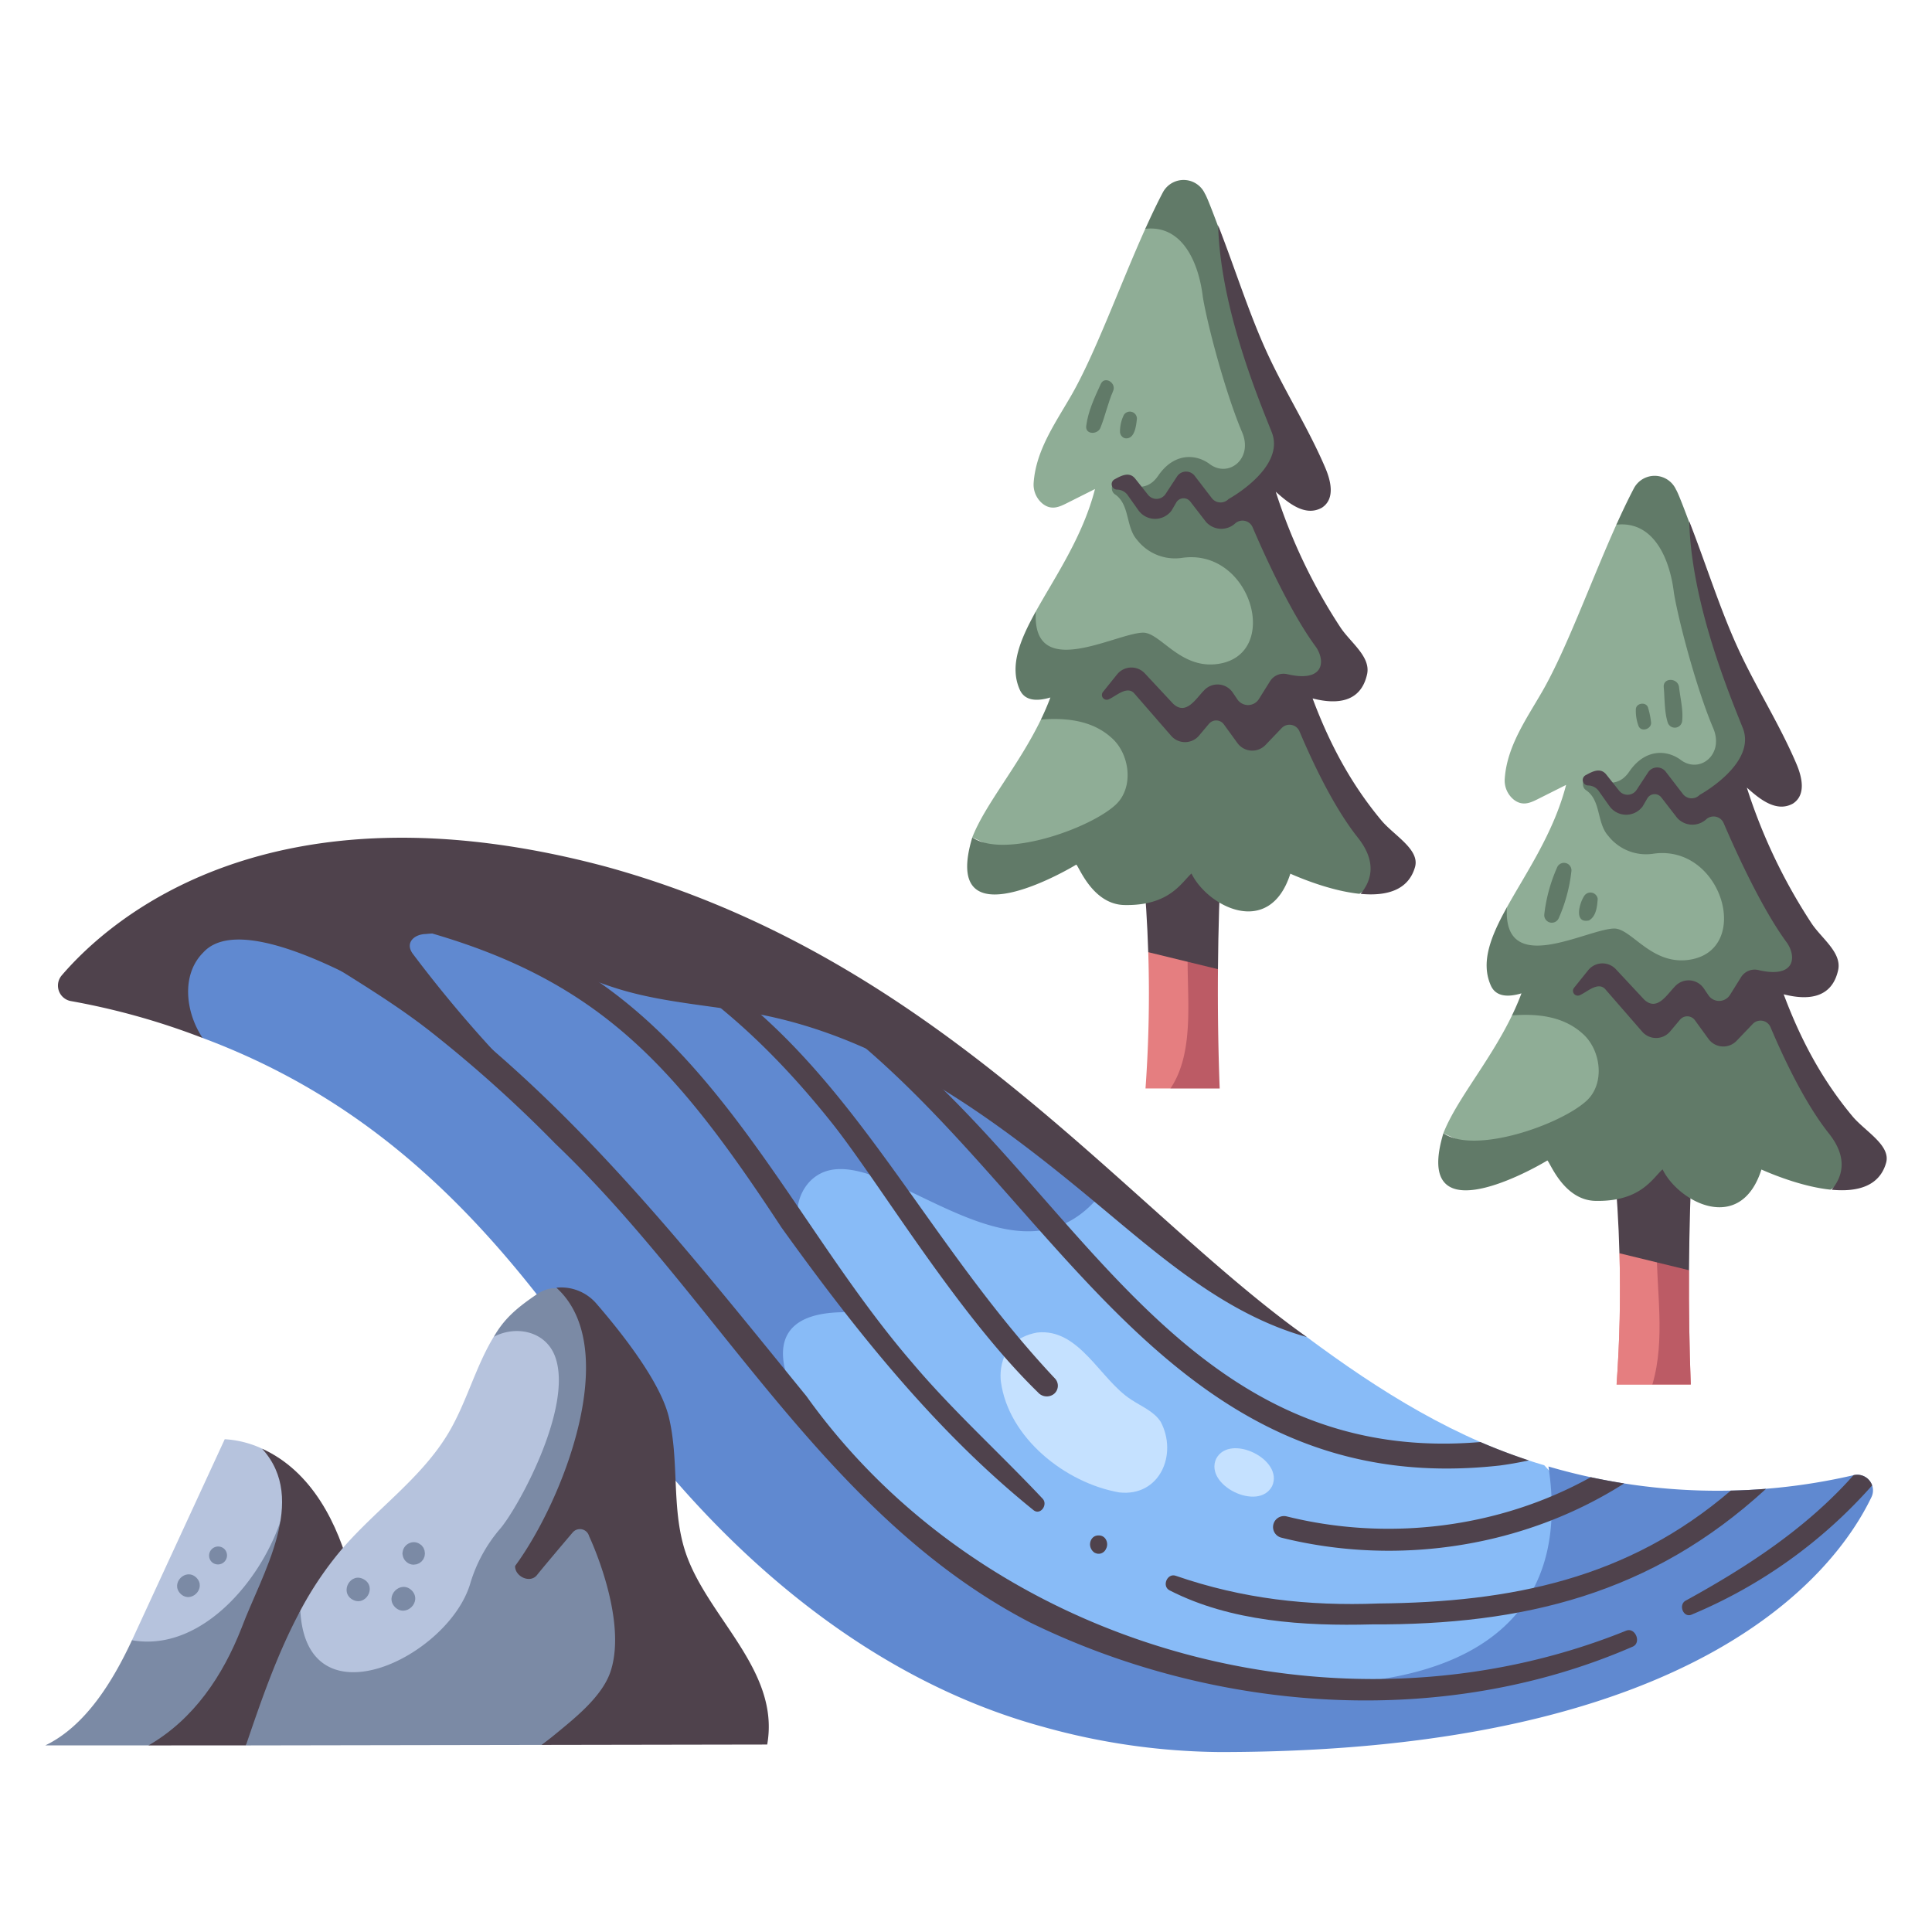 <svg id="flat" height="512" viewBox="0 0 500 500" width="512" xmlns="http://www.w3.org/2000/svg"><path d="m67.828 374.909a26.7 26.7 0 0 0 -9.665-2.443q-12 26.012-24.008 52.023s.136 10.519 15.58 5.189 25.827-27.519 25.827-27.519l.546-17.8a20.8 20.8 0 0 0 -8.28-9.45z" fill="#b6c3dd"/><path d="m73.722 389.718c-3.88 16.65-20.547 38.153-39.57 34.77-4.934 10.574-11.977 22.2-22.436 27.223h26.7s18.082-4.25 29.678-30.056c8.39-18.672 8.412-30.3 6.294-37.295a33.751 33.751 0 0 1 -.666 5.358z" fill="#7b8aa5"/><path d="m63.639 451.711 27.221-44.2c-3.343-13.154-10.151-26.757-23.036-32.591 12.09 13.242-.077 32.441-5.3 46.368-4.856 12.395-12.363 23.647-24.107 30.426z" fill="#4f424c"/><path d="m307.4 245.847a13.359 13.359 0 0 0 -10.232.575 342.761 342.761 0 0 1 -.712 35.273h6.453c12.543-6.625 9.971-27.506 4.491-35.848z" fill="#e57e80"/><path d="m315.654 281.7c-.383-10.13-.531-20.5-.447-30.871a22.21 22.21 0 0 0 -7.807-4.975c-.393 11.355 2.086 26.09-4.49 35.846z" fill="#bc5b65"/><path d="m437.112 328.736c-.063 9.937.089 19.868.456 29.577h-19.2q1.218-16.953.75-33.97s5.427-4.58 9.2-2.826 8.794 7.219 8.794 7.219z" fill="#e57e80"/><path d="m428.325 321.517c-3.777-1.754-9.2 2.826-9.2 2.826q.467 16.989-.75 33.97h9.266c11.071-9.428 3.998-28.872.684-36.796z" fill="#e57e80"/><path d="m437.111 328.736s-4.659-5.077-8.379-7.01c-.124 12.132 2.38 24.776-1.1 36.587h9.931c-.363-9.713-.514-19.64-.452-29.577z" fill="#bc5b65"/><path d="m295.761 224.323q1.06 11.023 1.4 22.1l18.045 4.4c.083-10.215.39-20.425.923-30.4z" fill="#4f424c"/><path d="m417.675 300.941q1.123 11.671 1.431 23.4l18.011 4.393c.066-10.646.373-21.3.928-31.691z" fill="#4f424c"/><path d="m286.222 307.279c19.754 16.513 51.976 38.744 51.976 38.744 18.826 14.009 38.864 26.608 61.456 33.188 0 0 22.275 22.987 13.839 38.8s-55.148 26.652-55.148 26.652-129.04 15.18-182.916-99.563 68.86-54.614 68.86-54.614z" fill="#88bbf7"/><path d="m268.375 344.864c10.987-1.228 16.308 12.2 24.4 17.373 2.677 1.776 5.9 3.033 7.623 5.745 4.45 8.42-.258 19.407-10.714 18.258-13.924-2.422-28.711-14.11-30.655-28.69.002 0-1.676-10.61 9.346-12.686z" fill="#c5e1ff"/><path d="m483.506 382.836a4.015 4.015 0 0 0 -3.782-1.063 155.8 155.8 0 0 1 -78.987-2.248c10.208 67.263-74.969 55.55-74.969 55.55 34.581 21.256 101.869-5.445 101.869-5.445l45.963-31.621z" fill="#6089d0"/><path d="m484.329 387.458a4.006 4.006 0 0 0 -1.153-4.91c-15.131 15.968-91.222 86.9-208.32 37.758 0 0-44.355-23.224-66.056-53.8 0 0-20.548-28.975 13.38-26.788l-13.49-18.763a11.893 11.893 0 0 1 .918-15.223c15.546-15.824 53.485 34.353 76.614 1.549-16.624-16.988-83.531-56.454-83.531-56.454l-103.843-22.062s-52.919-3.508-56.156 28.6l9.757 11.261c50.154 18.716 80.262 54.4 109.057 97.989 27.608 37.185 64.69 68.324 108.316 80.25a174.4 174.4 0 0 0 45.845 6.564c124.525 0 159.611-47.129 168.662-65.971z" fill="#6089d0"/><path d="m391.308 262.79c-5.781 11.964-14.416 21.878-17.763 30.489l12.044 5.667 55.229-3.487 13.8-29.465-13.8-57.36 10.792-17.434s-12.514-54.917-20.883-58.578-12.411 3.171-12.411 3.171c-6.62 14.714-12.927 32.308-19.2 43.194-4.107 7.128-9.071 14.084-9.686 22.468a6.38 6.38 0 0 0 2.312 5.475c2.289 1.815 4.373.816 6.285-.144l7.275-3.651c-3.186 12.379-10.345 22.707-15.313 31.668 0 0-3.65 10.54 1.389 15.578s7.238 5.386 7.238 5.386z" fill="#8fad96"/><path d="m457.249 255.3 13.369-6.137-22.135-47.119 10.958-4.4c-1.93-5.1-23.762-68.167-25.688-70.934a6.075 6.075 0 0 0 -10.906-.327c-1.528 2.916-3.037 6.089-4.53 9.408 9.815-1.086 13.88 9.124 14.891 17.634 1.194 7.3 5.914 25.034 10.169 35.021 2.907 6.823-3.5 11.9-8.4 8.223-3.484-2.614-9.175-3.035-13.319 3.014-1.557 2.273-4.249 4.358-9.8 1.495-1.9-.981-3.052 2.2-1.4 3.32 3.92 2.622 2.742 8.464 5.74 11.8a12.435 12.435 0 0 0 11.679 4.644c17.928-2.576 25.776 25.148 9.178 27.464-9.791 1.366-14.868-8.231-19.384-8.1-7.217.212-28.779 12.793-27.681-5.505-4.207 7.588-6.846 14.2-4.167 20.243 1.308 2.949 4.459 3.066 7.934 2.031-.729 1.956-1.557 3.86-2.454 5.714 6.338-.5 13.181.117 18.242 4.691 4.768 4.136 5.948 12.907 1.051 17.4-6.753 6.2-28.913 13.985-37.05 8.4-7.786 25.9 21 10.622 26.908 7.046.683.436 4.2 10.284 12.439 10.459 11.689.248 14.761-5.823 17.377-8.158 4.192 8.585 20.2 16.905 25.588.047 4.137 1.831 11.308 4.531 17.891 5.21a14.105 14.105 0 0 0 6.508-10.29z" fill="#617a68"/><path d="m127.789 345.948c-4.711 7.726-7.014 16.938-11.669 24.8-6.994 11.81-18.818 19.851-27.736 30.285a89.314 89.314 0 0 0 -10.669 15.818s-9.879 23.334 10.3 26.745c26.236 2.832 49.185-56.296 57.985-68.679 0 0 5.292-26.724-1.349-32.154-7.777-6.355-16.862 3.185-16.862 3.185z" fill="#b6c3dd"/><path d="m178.2 436.863s-17.359-37.893-21.174-70.7c-4.735-35.531-12.863-34.918-18.6-30.856-4.925 3.386-8 6.1-10.628 10.652 5.815-3.069 13.482-1.418 15.875 5.151 4.853 13.273-10.152 40.112-14.5 44.835a38.819 38.819 0 0 0 -7.411 13.66c-5.45 19.193-42.435 37.144-44.035 7.253-5.9 10.966-10.058 23.012-14.088 34.858l76.5-.132a92.617 92.617 0 0 0 38.061-14.721z" fill="#7b8aa5"/><path d="m143.5 448.984c-1.095.9-2.221 1.759-3.361 2.6l58.412-.1c3.459-19.469-15.951-33.187-21.33-50.343-3.465-11.047-1.41-23.145-4.125-34.4-2.176-9.019-11.917-21.474-18.776-29.4a12.016 12.016 0 0 0 -10.332-4.086c17.2 15.518 1.849 54.958-10.676 72.015-.116 2.682 3.859 4.64 5.665 2.347 1.1-1.4 5.94-7.148 9.237-11.02a2.454 2.454 0 0 1 4.242.958s10.041 21.115 5.6 34.894c-2.134 6.603-9.321 12.229-14.556 16.535z" fill="#4f424c"/><path d="m94.214 408.762c-3.427-2.02-6.417 3.182-3.033 5.189 3.4 1.961 6.419-3.191 3.033-5.189z" fill="#7b8aa5"/><path d="m109.865 401.254a3.082 3.082 0 0 0 -.157-.381 1.421 1.421 0 0 0 -.364-.623 1.405 1.405 0 0 0 -.506-.507 2.734 2.734 0 0 0 -2.895-.373 2.872 2.872 0 0 0 -1.735 2.27 1.469 1.469 0 0 0 0 .773 2.876 2.876 0 0 0 1.094 1.895 2.751 2.751 0 0 0 1.761.624l.772-.1.7-.293.588-.455.454-.588c.1-.231.195-.463.293-.694.035-.258.069-.515.1-.773-.036-.26-.07-.518-.105-.775z" fill="#7b8aa5"/><path d="m106.556 411.6c-2.867-2.805-7.118 1.477-4.326 4.326 2.87 2.808 7.118-1.473 4.326-4.326z" fill="#7b8aa5"/><path d="m50.836 408.31c-2.739-2.681-6.8 1.411-4.134 4.135 2.739 2.681 6.803-1.412 4.134-4.135z" fill="#7b8aa5"/><path d="m58.09 400.9a2.344 2.344 0 0 0 -3.314 3.315 2.344 2.344 0 0 0 3.314-3.315z" fill="#7b8aa5"/><path d="m479.415 288.889c-8.189-9.813-13.647-20.446-17.8-31.566 6.2 1.6 12.476 1.111 14.095-6.262 1-4.555-4.335-8.232-6.9-12.128a142.973 142.973 0 0 1 -16.732-35.1c3.123 2.776 7.566 6.6 11.956 4.117 3.416-2.252 2.342-6.831.872-10.282-4.389-10.308-10.5-19.8-15.16-29.987-4.7-10.275-8.274-21.809-12.576-32.784.565 21.5 10.665 45.462 13.861 53.508 3.669 9.235-11.161 17.311-11.161 17.311a2.861 2.861 0 0 1 -4.342-.229l-4.442-5.78a2.8 2.8 0 0 0 -4.554.17l-2.982 4.547a2.8 2.8 0 0 1 -4.527.206l-3.326-4.187c-1.507-1.89-3.6-.78-5.3.161a1.411 1.411 0 0 0 .669 2.675 3.406 3.406 0 0 1 2.76 1.54l2.694 3.8a5.3 5.3 0 0 0 8.609.052l1.2-2.057a2.189 2.189 0 0 1 3.624-.236l4.063 5.252a5.3 5.3 0 0 0 7.547.409 2.846 2.846 0 0 1 4.524.991c2.98 6.962 9.825 22.143 16.455 31.059 2.549 3.917 1.714 9.146-7.518 6.95a4.139 4.139 0 0 0 -4.438 1.851l-2.868 4.589a3.324 3.324 0 0 1 -5.569.1l-1.209-1.784a4.747 4.747 0 0 0 -7.432-.538c-2.106 2.116-4.638 6.594-8 3.431l-7.323-7.853a4.747 4.747 0 0 0 -7.171.264l-3.652 4.543a1.244 1.244 0 0 0 1.574 1.868c1.848-.81 4.725-3.619 6.572-1.431l9.5 10.922a4.747 4.747 0 0 0 7.213-.057l2.568-3.051a2.447 2.447 0 0 1 3.852.139l3.514 4.841a4.747 4.747 0 0 0 7.27.494l4.18-4.366a2.8 2.8 0 0 1 4.607.843c3.825 9.018 9.169 20.021 15.094 27.484 4.86 6.121 3.712 10.982.729 14.576 6.469.61 12.318-.778 14.079-6.936 1.309-4.558-5.461-8.199-8.699-12.079z" fill="#4f424c"/><path d="m434.537 177.851c-.282-2.488-4.2-2.559-3.96 0 .269 2.92.142 6.321 1.024 9.119a1.92 1.92 0 0 0 3.752-.508c.276-2.755-.503-5.862-.816-8.611z" fill="#617a68"/><path d="m423.352 183.709a11.072 11.072 0 0 0 .72 4.224c.722 1.611 3.265.752 3.232-.876a20.268 20.268 0 0 0 -.752-3.781c-.384-1.79-3.276-1.401-3.2.433z" fill="#617a68"/><path d="m403.011 224.416a41.4 41.4 0 0 0 -3.346 12.2 1.955 1.955 0 0 0 3.712 1.056 41.3 41.3 0 0 0 3.3-12.21 1.931 1.931 0 0 0 -3.666-1.046z" fill="#617a68"/><path d="m410.125 231.684c-1.358 1.815-2.923 7.39 1.083 6.525 1.895-1.025 2.147-3.655 2.276-5.592a1.905 1.905 0 0 0 -3.359-.933z" fill="#617a68"/><path d="m269.393 186.22c-5.782 11.964-14.416 21.878-17.764 30.489l12.044 5.666 55.23-3.486 13.797-29.465-13.8-57.361 10.8-17.437s-12.514-54.917-20.883-58.578-12.417 3.171-12.417 3.171c-6.62 14.714-12.927 32.308-19.2 43.194-4.107 7.128-9.071 14.084-9.687 22.468a6.381 6.381 0 0 0 2.313 5.475c2.289 1.815 4.373.816 6.285-.144l7.274-3.651c-3.186 12.379-10.344 22.707-15.312 31.668 0 0-3.65 10.54 1.389 15.578s7.237 5.386 7.237 5.386z" fill="#8fad96"/><path d="m335.334 178.728 13.368-6.137-22.134-47.119 10.957-4.4c-1.929-5.1-23.761-68.167-25.688-70.934a6.074 6.074 0 0 0 -10.9-.327c-1.537 2.916-3.037 6.089-4.537 9.408 9.816-1.086 13.881 9.124 14.892 17.634 1.193 7.3 5.914 25.033 10.169 35.021 2.907 6.823-3.5 11.9-8.4 8.223-3.484-2.614-9.175-3.035-13.32 3.014-1.557 2.273-4.248 4.358-9.8 1.495-1.9-.981-3.052 2.2-1.4 3.32 3.921 2.622 2.742 8.464 5.74 11.8a12.435 12.435 0 0 0 11.679 4.644c17.928-2.576 25.776 25.148 9.178 27.464-9.79 1.366-14.868-8.231-19.384-8.1-7.216.212-28.779 12.793-27.681-5.5-4.206 7.588-6.846 14.2-4.166 20.243 1.307 2.949 4.458 3.066 7.933 2.031-.729 1.956-1.557 3.86-2.453 5.714 6.337-.5 13.18.117 18.242 4.691 4.767 4.136 5.947 12.907 1.051 17.4-6.753 6.2-28.914 13.985-37.05 8.4-7.787 25.9 20.994 10.622 26.907 7.046.684.436 4.2 10.284 12.44 10.459 11.689.248 14.76-5.823 17.376-8.158 4.193 8.584 20.2 16.905 25.589.047 4.137 1.831 11.307 4.531 17.891 5.21a14.1 14.1 0 0 0 6.507-10.29z" fill="#617a68"/><path d="m357.5 212.319c-8.189-9.813-13.647-20.446-17.8-31.566 6.2 1.6 12.475 1.111 14.1-6.262 1-4.556-4.336-8.232-6.9-12.128a142.976 142.976 0 0 1 -16.733-35.1c3.124 2.776 7.567 6.605 11.956 4.117 3.417-2.252 2.342-6.831.873-10.282-4.389-10.308-10.5-19.8-15.16-29.987-4.7-10.275-8.275-21.809-12.576-32.784.565 21.5 10.665 45.462 13.861 53.508 3.669 9.235-11.161 17.311-11.161 17.311a2.862 2.862 0 0 1 -4.343-.229l-4.441-5.78a2.8 2.8 0 0 0 -4.555.17l-2.982 4.547a2.8 2.8 0 0 1 -4.526.206l-3.327-4.187c-1.506-1.89-3.6-.78-5.3.161a1.411 1.411 0 0 0 .668 2.675 3.406 3.406 0 0 1 2.76 1.539l2.695 3.8a5.3 5.3 0 0 0 8.609.052l1.2-2.057a2.19 2.19 0 0 1 3.625-.236l4.062 5.252a5.3 5.3 0 0 0 7.547.409 2.846 2.846 0 0 1 4.524.991c2.98 6.962 9.825 22.143 16.455 31.059 2.55 3.917 1.715 9.146-7.518 6.95a4.137 4.137 0 0 0 -4.437 1.851l-2.869 4.589a3.323 3.323 0 0 1 -5.568.1l-1.21-1.784a4.747 4.747 0 0 0 -7.432-.538c-2.105 2.116-4.637 6.594-8 3.431l-7.322-7.853a4.746 4.746 0 0 0 -7.171.264l-3.653 4.543a1.245 1.245 0 0 0 1.575 1.868c1.848-.81 4.724-3.619 6.572-1.431l9.5 10.922a4.747 4.747 0 0 0 7.213-.057l2.568-3.051a2.447 2.447 0 0 1 3.852.139l3.514 4.841a4.747 4.747 0 0 0 7.27.494l4.179-4.366a2.8 2.8 0 0 1 4.608.843c3.824 9.018 9.169 20.021 15.094 27.484 4.86 6.121 3.712 10.982.728 14.576 6.47.61 12.319-.778 14.079-6.936 1.305-4.557-5.465-8.197-8.703-12.078z" fill="#4f424c"/><path d="m284.888 99.354c-1.6 3.476-3.3 7.067-3.774 10.9-.277 2.265 2.946 2.255 3.66.5 1.266-3.117 1.94-6.439 3.292-9.539.931-2.135-2.181-4.024-3.178-1.857z" fill="#617a68"/><path d="m290.85 107.39a9.771 9.771 0 0 0 -.994 4.368 1.8 1.8 0 0 0 1.265 1.661c2.558.411 2.928-3.29 3.114-5.112a1.831 1.831 0 0 0 -3.385-.917z" fill="#617a68"/><g fill="#4f424c"><path d="m110.143 241.724c17.614-1.741 33.614 9.37 50.578 14.418 12.219 3.635 25.138 4.123 37.616 6.732 32.461 6.79 60.122 27.429 85.583 48.679 16.566 13.784 33.249 28.593 54.28 34.468-46.675-33.208-95.1-98.068-181.5-121.762-86.756-23.113-128.2 13.56-140.731 28.178a4.068 4.068 0 0 0 2.417 6.648 184.482 184.482 0 0 1 34.059 9.551c-4.314-6.4-5.745-16.264.2-22.178 13.121-14.276 65.835 21.732 78.5 31.6a.851.851 0 0 0 1.124-1.271 331.908 331.908 0 0 1 -25.407-29.909c-2.127-2.845.28-5.071 3.281-5.154z"/><path d="m72.933 241.372c12.541 8.63 25.879 15.8 37.957 25.181a337.028 337.028 0 0 1 32.816 29.414c42.092 40.176 69.844 96.347 122.833 123.9 47.883 23.422 106.707 27.751 156.028 6.271 2.3-1.027.634-5.076-1.734-4.113-74.145 29.975-165.475 4.63-212.121-60.688-28.706-35.2-57.043-71.433-93.171-99.436-12.349-9.585-25.923-19.618-40.866-24.663-2.557-.863-3.747 2.754-1.742 4.134z"/><path d="m98.87 238.243c53.755 12.241 74.146 34.941 103.391 79.456 18.978 26.422 39.81 52.668 65.255 73.161 1.786 1.35 3.74-1.483 2.315-3-11.149-11.878-23.177-22.669-33.729-35.164-30.181-34.97-48.642-81.015-90.478-104.416-13.284-7.455-30.612-15.1-46.174-14.318a2.19 2.19 0 0 0 -.58 4.281z"/><path d="m286.327 400.584.11-.3-1.011 1.315.013-.011-.532.225c2.488-.614 1.977-4.506-.592-4.439-2.563-.052-3.079 3.831-.592 4.439l-.532-.225.014.011-1.011-1.315a2.448 2.448 0 0 0 .857 1.384 1.046 1.046 0 0 0 .461.269 1.985 1.985 0 0 0 1.358.105 2.121 2.121 0 0 0 1.457-1.457z"/><path d="m447.922 385.768c-26.691 22.911-56.925 28.891-91.173 29.214-18.205.7-35.237-1.214-52.476-7.174-2.2-.76-3.667 2.7-1.59 3.77 15.815 8.12 34.858 9.27 52.3 8.815 39.327.18 72.457-7.878 102.055-35.08q-4.548.365-9.116.455z"/><path d="m484.506 384.42a4.07 4.07 0 0 0 -4.818-2.639c-12.176 13.719-27.508 23.719-43.463 32.477-1.9 1.063-.6 4.481 1.526 3.62a128.166 128.166 0 0 0 46.755-33.458z"/><path d="m272.657 360.831a2.735 2.735 0 0 0 .481-3.952c-38.1-40.494-56.032-89.324-103.722-113.124l-9-1.912a1.742 1.742 0 0 0 .7 2.356c21.633 10.972 38.912 27.317 53.951 46.133 12.321 15.416 32.362 49.383 53.547 70a3.022 3.022 0 0 0 4.043.499z"/><path d="m411.685 382.3c-23.71 13.186-52.444 16.677-78.754 10.129a2.836 2.836 0 0 0 -1.347 5.509c29.868 7.453 62.716 2.571 88.751-14.03q-4.345-.681-8.65-1.608z"/><path d="m388.17 379.27c2.519-.337 5.02-.782 7.5-1.319q-6.363-2.1-12.543-4.754c-86.171 7.257-110.193-83.789-173.67-117.617a1.818 1.818 0 0 0 -1.834 3.138c62.806 41.999 90.596 130.582 180.547 120.552z"/></g><path d="m329.225 384.6c-3.5 6.695-17.61-.19-14.489-7.069 3.502-6.695 17.611.19 14.489 7.069z" fill="#c5e1ff"/></svg>